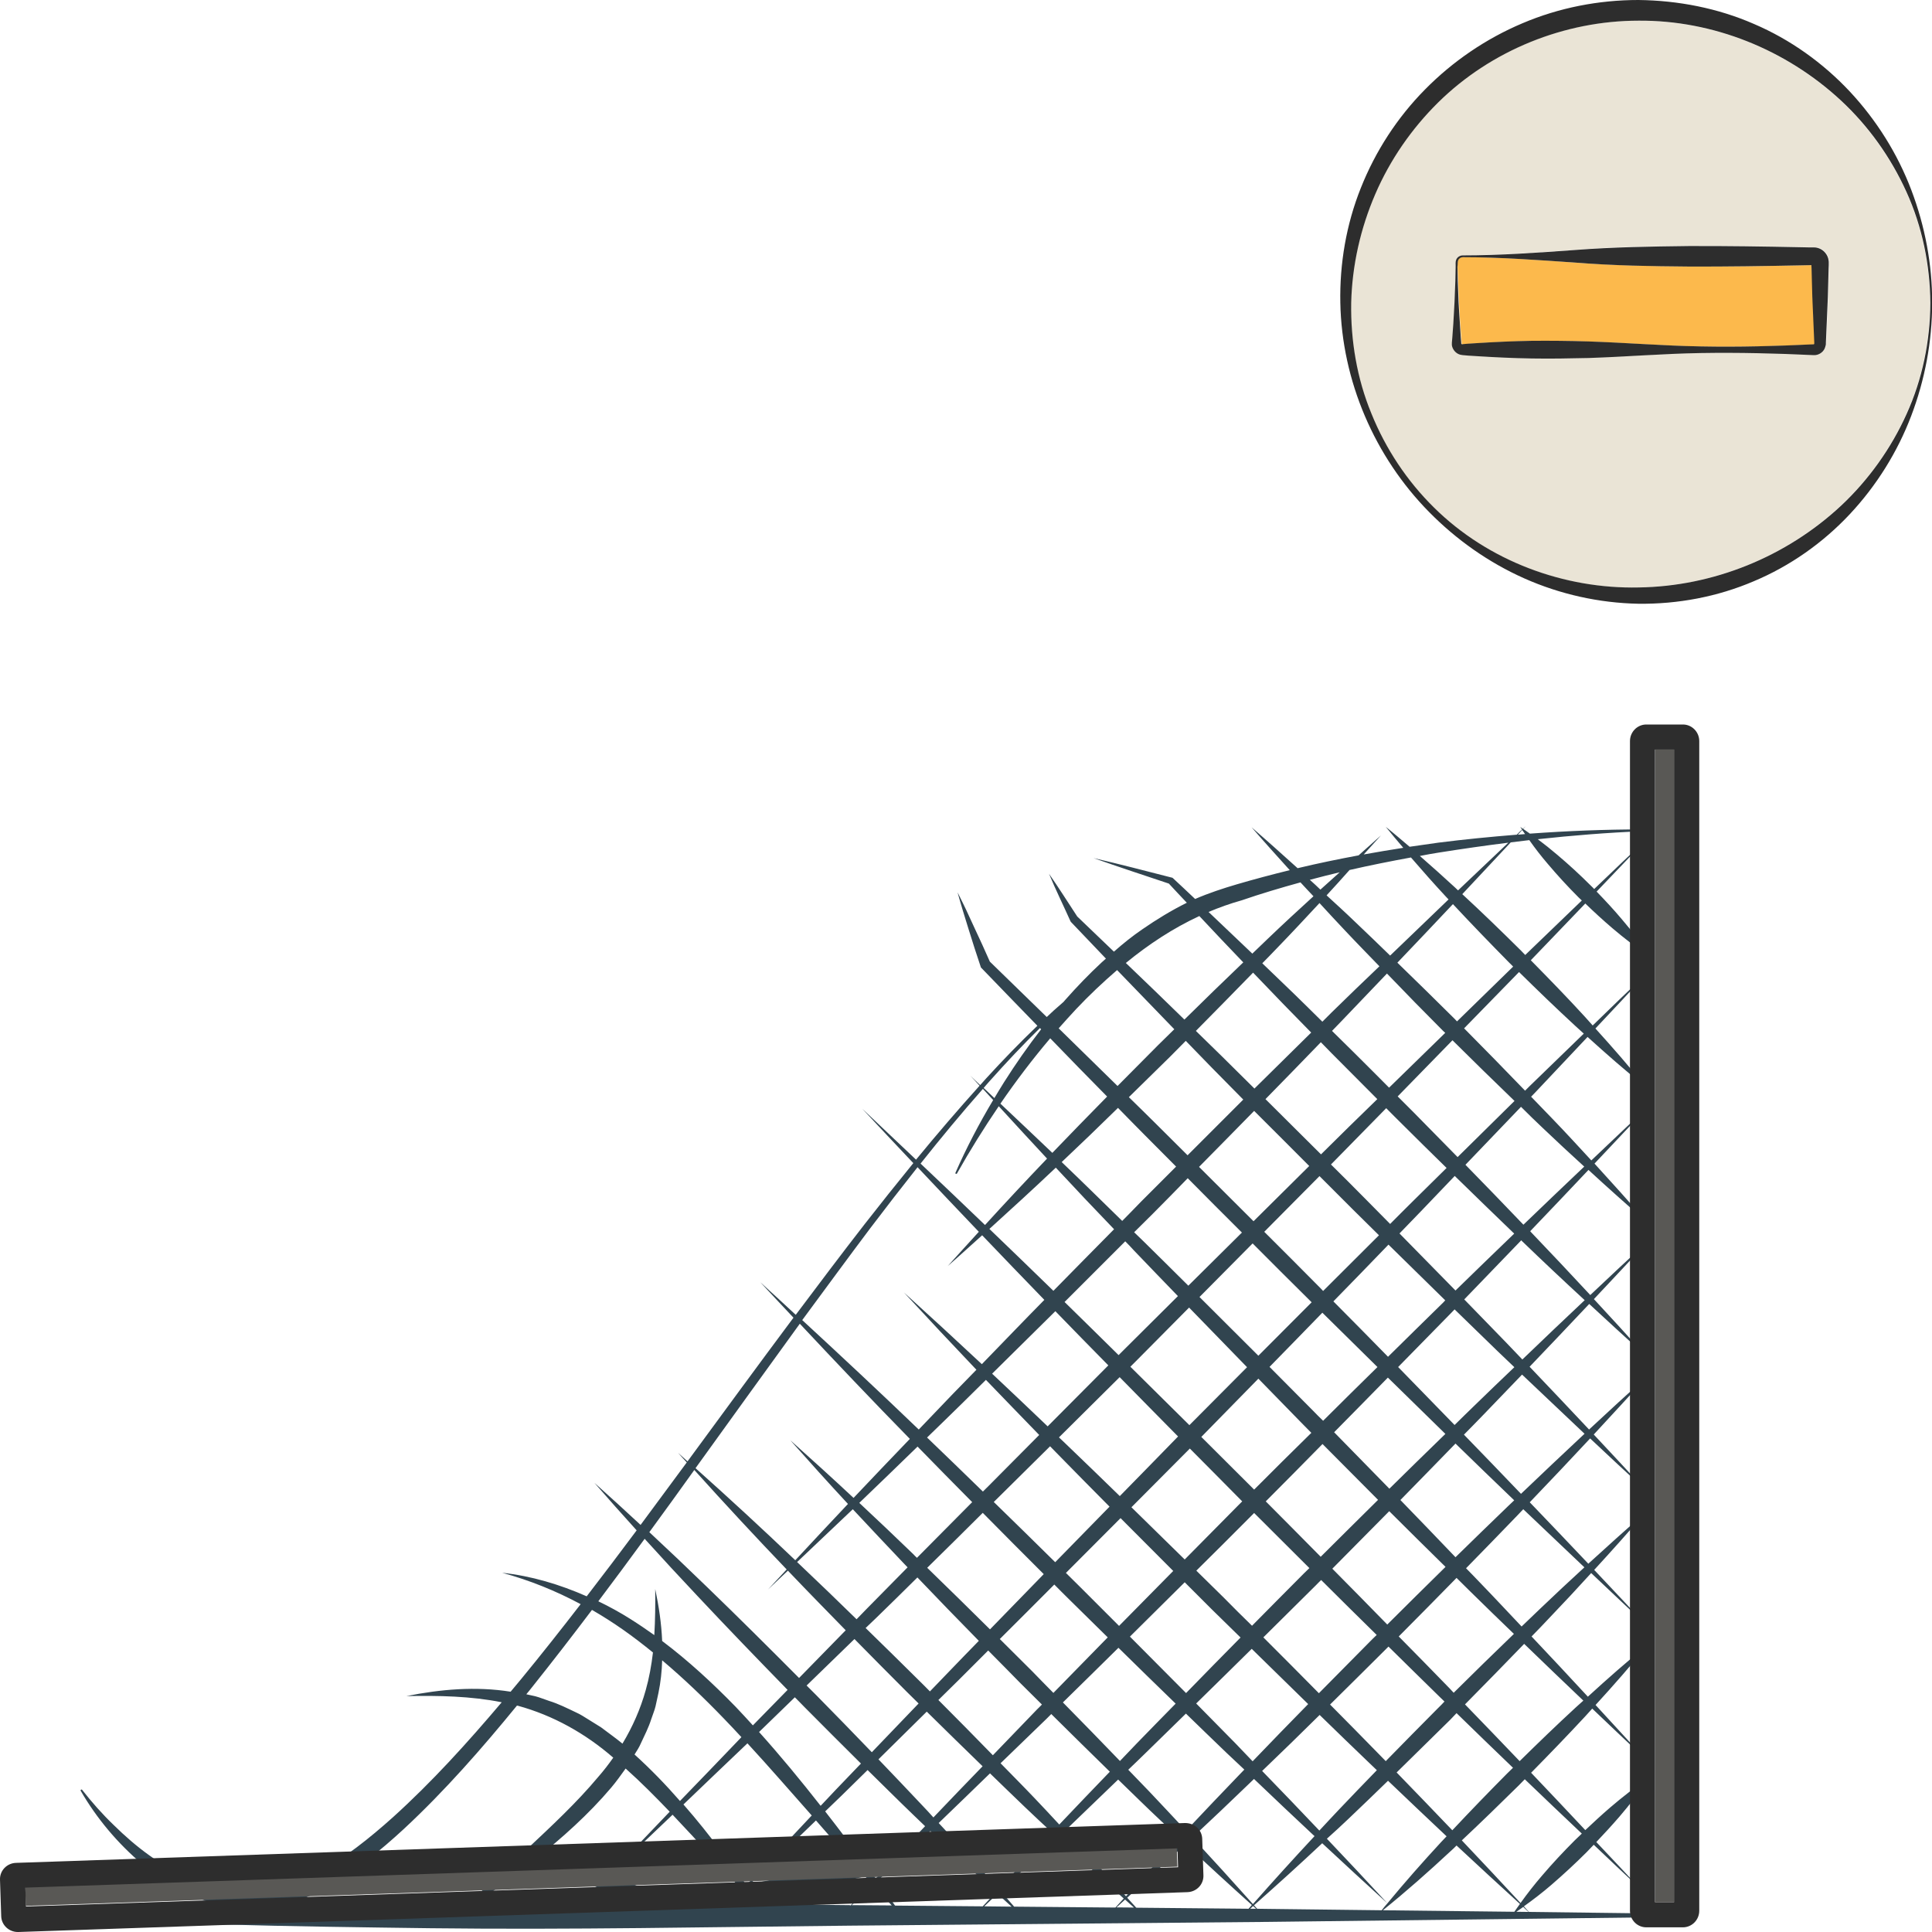 <?xml version="1.0" encoding="utf-8"?>
<!-- Generator: Adobe Illustrator 24.1.2, SVG Export Plug-In . SVG Version: 6.00 Build 0)  -->
<svg version="1.1" id="Layer_1" xmlns="http://www.w3.org/2000/svg" xmlns:xlink="http://www.w3.org/1999/xlink" x="0px" y="0px"
	 viewBox="0 0 128 128" style="enable-background:new 0 0 128 128;" xml:space="preserve">
<style type="text/css">
	.st0{fill:#EAE4D6;}
	.st1{fill:#FCB94C;}
	.st2{fill:#2D2D2D;}
	.st3{fill:#31444F;}
	.st4{fill:#595855;}
</style>
<g>
	<g>
		<path class="st0" d="M108.55,38.92c4.94-0.07,9.78-2.03,13.42-5.43c1.81-1.7,3.3-3.77,4.33-6.07c1.04-2.29,1.56-4.82,1.57-7.35
			c-0.02-2.53-0.54-5.06-1.58-7.35c-1.03-2.29-2.52-4.36-4.34-6.06c-3.64-3.38-8.5-5.33-13.41-5.29c-4.9,0-9.77,1.95-13.28,5.42
			c-1.75,1.73-3.18,3.79-4.16,6.06c-0.97,2.27-1.54,4.73-1.6,7.22c-0.04,2.49,0.38,5.01,1.33,7.33c0.93,2.33,2.36,4.46,4.15,6.23
			C98.58,37.18,103.62,39.04,108.55,38.92z M96.21,22.7l0.01-0.12l0.02-0.23c0.04-0.62,0.08-1.25,0.12-1.87
			c0.04-0.62,0.05-1.25,0.08-1.87l0.02-0.93c0.01-0.15-0.03-0.31,0.04-0.49c0.07-0.17,0.25-0.28,0.43-0.28
			c2.49,0,4.99-0.19,7.48-0.36c2.49-0.2,4.99-0.24,7.48-0.26c2.49-0.01,4.99,0.03,7.48,0.08l0.47,0.01l0.23,0l0.12,0
			c0.09,0,0.19,0.01,0.28,0.04c0.37,0.11,0.66,0.45,0.7,0.83c0.01,0.04,0.01,0.1,0.01,0.13l0,0.06l0,0.12l-0.01,0.23l-0.05,1.87
			l-0.08,1.87l-0.04,0.93l-0.01,0.23l0,0.06c0,0.02,0,0.07-0.01,0.11c-0.01,0.08-0.03,0.15-0.07,0.22
			c-0.13,0.28-0.42,0.45-0.71,0.44c-2.49-0.12-4.99-0.19-7.48-0.14c-2.49,0.04-4.99,0.25-7.48,0.33c-1.25,0.04-2.49,0.05-3.74,0.03
			c-1.25-0.02-2.49-0.08-3.74-0.16l-0.47-0.03l-0.23-0.02l-0.12-0.01c-0.07,0-0.14-0.01-0.21-0.04c-0.28-0.09-0.48-0.35-0.5-0.63
			c0-0.03,0-0.07,0-0.1L96.21,22.7z"/>
		<path class="st1" d="M96.61,18.61c0.03,0.62,0.04,1.25,0.08,1.87c0.03,0.62,0.07,1.25,0.12,1.87l0.02,0.23l0.01,0.12l0,0.06
			c0,0.01,0,0.01,0.01,0.02c0.01,0.03,0.05,0.05,0.07,0.04l0.02-0.01l0.12-0.01l0.23-0.02l0.47-0.03c1.25-0.08,2.49-0.14,3.74-0.16
			c1.25-0.02,2.49,0,3.74,0.04c2.49,0.08,4.99,0.29,7.48,0.33c2.49,0.04,4.99-0.02,7.48-0.14c0.02-0.01,0.03-0.03,0.03-0.04
			c0,0,0-0.01,0-0.01c0,0,0,0,0-0.01l0-0.06l-0.01-0.23l-0.04-0.93l-0.08-1.87l-0.05-1.87L120,17.57l-0.18,0l-0.47,0.01
			c-2.49,0.05-4.99,0.09-7.48,0.08c-2.49-0.03-4.99-0.07-7.48-0.26c-2.49-0.18-4.99-0.36-7.48-0.36c-0.13,0-0.26,0.08-0.31,0.2
			c-0.05,0.11-0.02,0.28-0.03,0.44L96.61,18.61z"/>
		<path class="st2" d="M96.71,23.49c0.07,0.02,0.14,0.03,0.21,0.04l0.12,0.01l0.23,0.02l0.47,0.03c1.25,0.08,2.49,0.14,3.74,0.16
			c1.25,0.02,2.49,0,3.74-0.03c2.49-0.08,4.99-0.29,7.48-0.33c2.49-0.04,4.99,0.02,7.48,0.14c0.29,0.01,0.59-0.17,0.71-0.44
			c0.03-0.07,0.05-0.14,0.07-0.22c0.01-0.03,0.01-0.08,0.01-0.11l0-0.06l0.01-0.23l0.04-0.93l0.08-1.87l0.05-1.87l0.01-0.23l0-0.12
			l0-0.06c0-0.03,0-0.09-0.01-0.13c-0.04-0.38-0.33-0.72-0.7-0.83c-0.09-0.03-0.19-0.04-0.28-0.04l-0.12,0l-0.23,0l-0.47-0.01
			c-2.49-0.05-4.99-0.09-7.48-0.08c-2.49,0.03-4.99,0.07-7.48,0.26c-2.49,0.18-4.99,0.36-7.48,0.36c-0.18,0-0.36,0.11-0.43,0.28
			c-0.07,0.18-0.03,0.33-0.04,0.49l-0.02,0.93c-0.03,0.62-0.04,1.25-0.08,1.87c-0.03,0.62-0.07,1.25-0.12,1.87l-0.02,0.23
			l-0.01,0.12l0,0.06c0,0.03,0,0.07,0,0.1C96.23,23.14,96.43,23.4,96.71,23.49z M96.61,17.24c0.05-0.12,0.18-0.2,0.31-0.2
			c2.49,0,4.99,0.19,7.48,0.36c2.49,0.2,4.99,0.24,7.48,0.26c2.49,0.01,4.99-0.03,7.48-0.08l0.47-0.01l0.18,0l0.01,0.22l0.05,1.87
			l0.08,1.87l0.04,0.93l0.01,0.23l0,0.06c0,0.02,0,0.01,0,0.01c0,0,0,0,0,0.01c0,0.01-0.01,0.03-0.03,0.04
			c-2.49,0.12-4.99,0.19-7.48,0.14c-2.49-0.04-4.99-0.25-7.48-0.33c-1.25-0.04-2.49-0.05-3.74-0.04c-1.25,0.02-2.49,0.08-3.74,0.16
			l-0.47,0.03l-0.23,0.02l-0.12,0.01l-0.02,0.01c-0.02,0.01-0.06-0.01-0.07-0.04c0-0.01,0,0-0.01-0.02l0-0.06l-0.01-0.12l-0.02-0.23
			c-0.04-0.62-0.08-1.25-0.12-1.87c-0.04-0.62-0.05-1.25-0.08-1.87l-0.02-0.93C96.59,17.53,96.56,17.36,96.61,17.24z"/>
		<path class="st2" d="M100.99,38.32c2.36,1.05,4.95,1.63,7.56,1.68c2.61,0.03,5.23-0.46,7.64-1.49c2.41-1.01,4.59-2.55,6.36-4.44
			c1.77-1.89,3.16-4.12,4.07-6.51c0.91-2.39,1.39-4.94,1.39-7.48c0.01-2.55-0.47-5.09-1.38-7.49c-0.91-2.4-2.3-4.62-4.07-6.52
			c-1.77-1.89-3.94-3.45-6.35-4.48c-2.4-1.05-5.03-1.56-7.66-1.59c-2.63,0-5.26,0.51-7.68,1.54c-2.42,1.02-4.63,2.53-6.46,4.39
			c-1.84,1.86-3.29,4.1-4.25,6.52c-0.97,2.42-1.41,5.03-1.36,7.61c0.1,5.18,2.28,10.21,5.88,13.86
			C96.49,35.76,98.63,37.27,100.99,38.32z M89.52,20.07c0.06-2.5,0.62-4.95,1.6-7.22c0.98-2.27,2.41-4.33,4.16-6.06
			c3.51-3.46,8.38-5.42,13.28-5.42c4.91-0.04,9.77,1.91,13.41,5.29c1.82,1.69,3.3,3.76,4.34,6.06c1.04,2.29,1.56,4.82,1.58,7.35
			c-0.01,2.53-0.53,5.06-1.57,7.35c-1.03,2.29-2.52,4.37-4.33,6.07c-3.64,3.4-8.48,5.36-13.42,5.43c-4.93,0.11-9.97-1.74-13.56-5.29
			c-1.79-1.76-3.21-3.9-4.15-6.23C89.9,25.08,89.48,22.56,89.52,20.07z"/>
	</g>
	<g>
		<path class="st3" d="M111.74,126.8l-10.44-0.13c-0.11-0.12-0.23-0.24-0.34-0.37c0.63-0.45,1.24-0.92,1.82-1.42
			c0.81-0.7,1.59-1.42,2.34-2.17c0.16-0.16,0.31-0.33,0.47-0.49c1,0.95,2,1.9,3.01,2.84c-0.94-1.01-1.89-2.01-2.84-3.02
			c0.52-0.55,1.03-1.1,1.53-1.68c0.69-0.81,1.36-1.65,1.95-2.56c-0.91,0.59-1.75,1.26-2.56,1.95c-0.57,0.49-1.11,0.99-1.65,1.5
			c-1.19-1.27-2.39-2.54-3.59-3.8c1.2-1.22,2.4-2.46,3.57-3.72c0.16-0.17,0.32-0.35,0.48-0.53c1.13,1.08,2.27,2.16,3.41,3.23
			c-1.06-1.16-2.13-2.31-3.19-3.47c1.19-1.3,2.35-2.62,3.46-3.99c-1.37,1.1-2.68,2.26-3.97,3.44c-1.24-1.34-2.48-2.67-3.73-3.99
			c0.4-0.41,0.8-0.82,1.19-1.24c0.93-0.97,1.85-1.96,2.76-2.96c1.18,1.11,2.35,2.23,3.53,3.33c-1.11-1.19-2.22-2.36-3.33-3.54
			c1.15-1.25,2.28-2.52,3.4-3.8c-1.28,1.11-2.54,2.25-3.79,3.39c-1.29-1.36-2.58-2.72-3.88-4.07c1.34-1.4,2.68-2.81,4-4.23
			c1.19,1.12,2.38,2.23,3.59,3.34c-1.11-1.21-2.23-2.4-3.35-3.6c1.19-1.29,2.39-2.58,3.56-3.88c-1.3,1.17-2.59,2.36-3.87,3.55
			c-1.31-1.39-2.62-2.78-3.94-4.16c1.32-1.38,2.64-2.77,3.95-4.16c1.23,1.14,2.46,2.27,3.71,3.4c-1.12-1.25-2.26-2.49-3.4-3.72
			c1.21-1.29,2.43-2.58,3.63-3.89c-1.3,1.2-2.59,2.41-3.87,3.62c-1.3-1.4-2.6-2.78-3.92-4.16c-0.02-0.02-0.04-0.04-0.06-0.07
			c1.29-1.35,2.58-2.7,3.86-4.06c1.27,1.17,2.56,2.32,3.86,3.45c-1.14-1.31-2.3-2.6-3.46-3.87c1.21-1.28,2.42-2.56,3.62-3.84
			c-1.28,1.2-2.55,2.42-3.83,3.63c-0.85-0.92-1.7-1.85-2.57-2.75c-0.47-0.49-0.94-0.98-1.42-1.47l0.29-0.3
			c1.15-1.22,2.3-2.44,3.45-3.66c1.24,1.12,2.49,2.23,3.81,3.27c-1.05-1.32-2.16-2.58-3.29-3.83c1.17-1.24,2.34-2.49,3.5-3.74
			c-1.24,1.17-2.46,2.35-3.68,3.54c-0.17-0.19-0.34-0.38-0.51-0.57c-1.17-1.28-2.38-2.52-3.59-3.75c1.2-1.25,2.41-2.51,3.61-3.76
			c0.58,0.56,1.18,1.11,1.8,1.64c0.77,0.65,1.56,1.28,2.44,1.83c-0.55-0.87-1.17-1.67-1.83-2.44c-0.53-0.63-1.09-1.23-1.66-1.82
			c1.13-1.18,2.26-2.36,3.39-3.55c-1.19,1.12-2.37,2.25-3.55,3.38c-0.08-0.08-0.15-0.16-0.23-0.23c-0.71-0.71-1.45-1.39-2.22-2.04
			c-0.42-0.36-0.85-0.7-1.29-1.03c2.31-0.25,4.64-0.44,6.96-0.53c0.03,0,0.06-0.03,0.06-0.06c0-0.03-0.02-0.06-0.06-0.06
			c-2.5,0-4.99,0.1-7.48,0.28c-0.15-0.1-0.29-0.21-0.44-0.31c0.05-0.06,0.11-0.12,0.16-0.18c-0.06,0.06-0.12,0.11-0.18,0.17
			c-0.06-0.04-0.11-0.08-0.18-0.12c0.04,0.06,0.08,0.11,0.12,0.17c-0.12,0.11-0.24,0.22-0.35,0.34c-1.74,0.14-3.48,0.31-5.21,0.53
			c-0.63,0.09-1.26,0.18-1.89,0.27c-0.52-0.44-1.04-0.89-1.58-1.32c0.38,0.47,0.77,0.93,1.16,1.39c-0.87,0.14-1.75,0.28-2.62,0.44
			c0.38-0.42,0.76-0.84,1.14-1.26c-0.5,0.44-0.99,0.88-1.48,1.32c-1.35,0.25-2.7,0.53-4.04,0.85c-1.01-0.91-2.02-1.82-3.05-2.71
			c0.83,0.96,1.68,1.9,2.53,2.84c-1.18,0.29-2.35,0.6-3.51,0.94c-0.92,0.27-1.86,0.58-2.76,0.97c-0.49-0.46-0.97-0.92-1.46-1.37
			l-0.05-0.04l-0.05-0.01c-1.72-0.44-3.44-0.89-5.17-1.29c1.66,0.59,3.32,1.13,4.99,1.69c0.39,0.43,0.8,0.85,1.19,1.27
			c-1.03,0.51-2.01,1.11-2.95,1.76c-0.66,0.45-1.28,0.95-1.88,1.48c-0.81-0.78-1.62-1.55-2.43-2.33c-0.62-0.94-1.22-1.9-1.87-2.83
			c0.44,1.06,0.95,2.09,1.42,3.14l0.01,0.02l0.03,0.04c0.77,0.81,1.54,1.61,2.31,2.42c-0.09,0.08-0.19,0.17-0.28,0.25
			c-0.84,0.78-1.64,1.61-2.4,2.47c-0.04,0.05-0.09,0.1-0.13,0.15c-0.22,0.19-0.44,0.38-0.66,0.58c-0.15,0.14-0.3,0.28-0.45,0.42
			c-1.26-1.22-2.51-2.45-3.77-3.67c-0.33-0.76-0.68-1.51-1.03-2.26l-0.54-1.17c-0.18-0.39-0.38-0.77-0.57-1.16
			c0.12,0.41,0.23,0.83,0.36,1.24l0.38,1.23c0.25,0.82,0.52,1.64,0.79,2.45l0.02,0.06l0.06,0.06c1.22,1.27,2.45,2.53,3.68,3.8
			c-1.17,1.12-2.29,2.28-3.38,3.47c-0.14,0.15-0.27,0.31-0.41,0.46c-0.22-0.2-0.43-0.41-0.65-0.62c0.2,0.22,0.41,0.44,0.61,0.66
			c-1.44,1.6-2.84,3.23-4.21,4.9c-1.19-1.12-2.37-2.25-3.56-3.37c1.12,1.21,2.25,2.4,3.38,3.6c-1.09,1.34-2.17,2.69-3.23,4.05
			c-1.54,1.98-3.05,3.99-4.56,6c-0.78-0.72-1.56-1.45-2.35-2.16c0.73,0.79,1.47,1.57,2.2,2.35c-2.36,3.16-4.69,6.35-7.02,9.52
			c-0.21-0.19-0.42-0.38-0.63-0.57c0.19,0.22,0.39,0.43,0.58,0.64c-1.02,1.38-2.04,2.76-3.06,4.14c-1.01-0.94-2.03-1.87-3.06-2.79
			c0.92,1.06,1.86,2.11,2.8,3.15c-1.09,1.46-2.19,2.92-3.31,4.37c-1.79-0.79-3.67-1.35-5.6-1.56c1.83,0.5,3.56,1.2,5.2,2.08
			c-1.29,1.67-2.6,3.33-3.94,4.96c-0.23,0.28-0.47,0.56-0.7,0.84c-2.32-0.37-4.66-0.16-6.9,0.29c2.13-0.04,4.27,0,6.31,0.41
			c-2.27,2.68-4.62,5.28-7.21,7.62c-1.54,1.38-3.17,2.68-4.94,3.66c-0.89,0.48-1.8,0.86-2.77,1.07c-0.96,0.22-1.95,0.25-2.93,0.14
			c-1.98-0.22-3.84-1.16-5.5-2.35c-0.84-0.6-1.62-1.28-2.36-2.01c-0.75-0.72-1.44-1.5-2.09-2.33l0,0c-0.02-0.02-0.05-0.03-0.07-0.01
			c-0.03,0.02-0.04,0.05-0.02,0.08c1.06,1.83,2.44,3.47,4.08,4.86c1.61,1.38,3.58,2.44,5.75,2.81c-0.17,0-0.33,0.01-0.5,0.01
			l-6.93,0.2c-2.31,0.1-4.62,0.17-6.93,0.3c-0.04,0-0.08,0.04-0.08,0.08c0,0.05,0.03,0.09,0.08,0.09c2.31,0.13,4.62,0.2,6.93,0.3
			l6.93,0.2c4.62,0.13,9.24,0.19,13.86,0.25c9.24,0.11,18.49-0.08,27.73-0.17l27.73-0.25l27.73-0.33c0.04,0,0.08-0.04,0.08-0.08
			C111.83,126.84,111.79,126.8,111.74,126.8z M101.28,126.67l-0.82-0.01c0.16-0.1,0.31-0.22,0.46-0.32
			C101.03,126.45,101.15,126.56,101.28,126.67z M82.72,126.46l-7.44-0.07c-0.2-0.22-0.4-0.44-0.6-0.66c1.3-1.18,2.59-2.36,3.86-3.56
			c1.45,1.36,2.92,2.71,4.4,4.04C82.87,126.29,82.8,126.37,82.72,126.46z M83.02,126.28c0.07,0.06,0.13,0.12,0.2,0.18l-0.39,0
			C82.89,126.4,82.95,126.34,83.02,126.28z M56.29,126.22c-1.99-0.02-3.97-0.04-5.96-0.07c-0.07-0.11-0.15-0.22-0.22-0.32
			c0.66-0.12,1.33-0.24,1.99-0.36c1.63-0.33,3.26-0.68,4.88-1.08c0.11-0.03,0.22-0.06,0.33-0.08c0.14,0.16,0.28,0.31,0.42,0.47
			c-0.46,0.49-0.92,0.97-1.37,1.46L56.29,126.22z M43.62,112.18c0.15-0.72,0.23-1.45,0.25-2.18c1.42,1.2,2.77,2.49,4.07,3.84
			c0.4,0.41,0.79,0.83,1.18,1.25l-0.18,0.19c-1.29,1.35-2.59,2.7-3.89,4.04c-0.94-1.08-1.94-2.11-3.01-3.08
			c0.14-0.23,0.3-0.46,0.41-0.72c0.25-0.54,0.52-1.06,0.7-1.63c0.09-0.28,0.21-0.55,0.28-0.84L43.62,112.18z M49.34,115.67
			l0.18-0.17c1.44,1.56,2.84,3.18,4.26,4.78c-1.44,1.53-2.88,3.07-4.32,4.6c0,0-0.01,0-0.01,0c-0.92-1.28-1.88-2.54-2.87-3.78
			c-0.42-0.52-0.85-1.04-1.3-1.55C46.63,118.26,47.98,116.96,49.34,115.67z M60.79,95.84c1.2,1.23,2.41,2.46,3.62,3.68
			c-1.22,1.23-2.44,2.46-3.66,3.69c-0.09-0.08-0.17-0.17-0.25-0.25c-1.18-1.14-2.37-2.27-3.57-3.39
			C58.22,98.34,59.5,97.09,60.79,95.84z M71.3,66.85c0.86-0.91,1.77-1.77,2.71-2.58c1.26,1.31,2.53,2.62,3.79,3.92
			c-0.35,0.35-0.71,0.69-1.06,1.04c-0.9,0.9-1.8,1.81-2.7,2.72c-1.3-1.28-2.6-2.55-3.9-3.82C70.52,67.7,70.91,67.27,71.3,66.85z
			 M96.38,67.51c-1.26-1.25-2.53-2.5-3.8-3.73c1.23-1.29,2.46-2.58,3.68-3.88c1.22,1.31,2.47,2.6,3.73,3.88
			c0.09,0.09,0.18,0.17,0.26,0.26l-3.72,3.63C96.48,67.61,96.43,67.56,96.38,67.51z M95.6,68.29c0.05,0.05,0.1,0.1,0.15,0.14
			l-3.72,3.63c-0.77-0.77-1.53-1.54-2.3-2.3c-0.49-0.49-0.99-0.97-1.48-1.46c0.2-0.2,0.39-0.4,0.59-0.61
			c1.02-1.06,2.03-2.13,3.05-3.19C93.11,65.77,94.35,67.04,95.6,68.29z M96.5,113.5c1.24,1.21,2.49,2.42,3.74,3.62
			c-0.13,0.13-0.26,0.25-0.39,0.38c-1.23,1.24-2.44,2.49-3.63,3.76c-1.22-1.28-2.46-2.56-3.69-3.83c1.18-1.16,2.36-2.32,3.54-3.48
			C96.21,113.8,96.35,113.65,96.5,113.5z M95.28,113.16c-1.16,1.17-2.32,2.34-3.47,3.52c-0.15-0.15-0.29-0.3-0.44-0.45
			c-1.08-1.11-2.16-2.2-3.25-3.3c1.2-1.19,2.41-2.38,3.6-3.57c0.09-0.09,0.18-0.18,0.27-0.27c1.14,1.12,2.28,2.25,3.43,3.37
			c0.09,0.09,0.19,0.18,0.28,0.27C95.57,112.88,95.42,113.02,95.28,113.16z M57.29,123.46c-0.86-1.16-1.73-2.31-2.62-3.45
			c0.36-0.35,0.72-0.7,1.09-1.05l1.72-1.69c1.01,0.99,2.01,1.99,3.03,2.97c0.26,0.25,0.52,0.5,0.78,0.75
			c-0.71,0.74-1.41,1.49-2.11,2.24C58.55,123.29,57.92,123.37,57.29,123.46z M58.45,124c-0.14,0.15-0.29,0.31-0.43,0.46
			c-0.07-0.1-0.14-0.2-0.21-0.29C58.02,124.11,58.23,124.05,58.45,124z M54.06,120.61c0.86,0.98,1.72,1.97,2.59,2.95
			c-1.6,0.23-3.18,0.52-4.76,0.82c-0.74,0.15-1.47,0.3-2.21,0.46C51.14,123.43,52.6,122.02,54.06,120.61z M61.12,119.63
			c-0.97-1.03-1.94-2.05-2.92-3.07l3.2-3.16c1.23,1.21,2.46,2.42,3.7,3.62c-1.09,1.13-2.18,2.25-3.26,3.39
			C61.6,120.14,61.36,119.88,61.12,119.63z M76.37,80.42c0.78-0.78,1.55-1.57,2.32-2.36c1.19,1.2,2.39,2.41,3.59,3.6l-3.55,3.52
			c-0.99-0.98-1.98-1.97-2.97-2.94c-0.2-0.2-0.41-0.4-0.62-0.6C75.55,81.24,75.96,80.83,76.37,80.42z M74.35,80.89
			c-1.33-1.3-2.66-2.61-4.01-3.9c1.25-1.18,2.5-2.38,3.73-3.59c0.59,0.6,1.17,1.2,1.76,1.79c0.69,0.7,1.39,1.4,2.09,2.1
			c-0.78,0.78-1.56,1.56-2.34,2.34C75.17,80.06,74.76,80.47,74.35,80.89z M86.74,77.25c-1.22,1.21-2.44,2.42-3.66,3.63l-0.03,0.03
			c-1.2-1.2-2.4-2.4-3.61-3.6c1.22-1.24,2.44-2.47,3.65-3.71C84.31,74.81,85.52,76.03,86.74,77.25z M83.84,72.82
			c1.23-1.25,2.45-2.51,3.67-3.77c0.48,0.49,0.96,0.99,1.45,1.47c0.76,0.77,1.53,1.53,2.29,2.3c-1.25,1.21-2.49,2.43-3.73,3.66
			C86.29,75.26,85.07,74.04,83.84,72.82z M74.86,108.43c1.21-1.2,2.42-2.4,3.63-3.6c0.6,0.6,1.2,1.2,1.8,1.8
			c0.63,0.62,1.27,1.24,1.9,1.86c-1.21,1.22-2.41,2.45-3.61,3.68C77.34,110.92,76.1,109.67,74.86,108.43z M77.89,112.87
			c-0.87,0.89-1.74,1.77-2.6,2.66c-0.37,0.38-0.73,0.76-1.09,1.14c-1.25-1.3-2.51-2.59-3.78-3.88c1.23-1.2,2.45-2.41,3.68-3.62
			C75.36,110.41,76.62,111.64,77.89,112.87z M82.3,99.47c-0.09,0.09-0.18,0.18-0.27,0.27c-1.18,1.19-2.36,2.38-3.54,3.58
			c-1.17-1.15-2.35-2.31-3.53-3.46c1.29-1.3,2.58-2.6,3.87-3.89C79.99,97.13,81.14,98.3,82.3,99.47z M77.73,104.08
			c-1.2,1.21-2.39,2.42-3.59,3.64c-0.86-0.86-1.72-1.72-2.58-2.58c-0.31-0.31-0.63-0.62-0.94-0.93c1.21-1.21,2.41-2.42,3.62-3.63
			C75.4,101.74,76.57,102.91,77.73,104.08z M81.07,105.84c-0.6-0.59-1.21-1.19-1.81-1.78c1.19-1.18,2.38-2.36,3.56-3.55
			c0.09-0.09,0.18-0.18,0.27-0.27c1.22,1.22,2.44,2.43,3.66,3.65c-0.11,0.11-0.22,0.22-0.34,0.33c-1.16,1.16-2.31,2.33-3.46,3.49
			C82.32,107.1,81.69,106.47,81.07,105.84z M83.86,99.47c1.26-1.26,2.51-2.53,3.76-3.8c1.23,1.24,2.45,2.47,3.68,3.7
			c-1.27,1.26-2.54,2.51-3.8,3.77C86.29,101.92,85.08,100.69,83.86,99.47z M83.09,98.69c-1.17-1.17-2.34-2.33-3.5-3.49
			c1.26-1.29,2.52-2.58,3.78-3.86c0.95,0.97,1.89,1.94,2.84,2.91c0.22,0.23,0.45,0.45,0.67,0.68
			C85.61,96.17,84.35,97.43,83.09,98.69z M86.99,93.46c-0.96-0.97-1.92-1.93-2.88-2.9c1.17-1.19,2.33-2.39,3.5-3.59
			c1.21,1.2,2.43,2.4,3.65,3.6c-1.2,1.18-2.41,2.37-3.6,3.56C87.43,93.91,87.21,93.69,86.99,93.46z M83.37,89.82
			c-1.3-1.3-2.6-2.6-3.9-3.89l3.52-3.55c1.25,1.25,2.49,2.5,3.75,3.74c0.05,0.05,0.11,0.11,0.16,0.16
			C85.73,87.46,84.55,88.64,83.37,89.82z M87.5,85.36c-1.24-1.26-2.49-2.5-3.74-3.75l0.03-0.03c1.21-1.22,2.42-2.44,3.63-3.66
			c0.75,0.75,1.49,1.49,2.24,2.24c0.56,0.56,1.13,1.12,1.7,1.68c-1.23,1.23-2.47,2.46-3.7,3.69C87.6,85.47,87.55,85.42,87.5,85.36z
			 M75.14,82.86c0.96,1.01,1.94,2.01,2.9,3.01l-3.56,3.54l-0.37,0.37c-1.19-1.17-2.38-2.35-3.58-3.52c1.34-1.34,2.68-2.68,4.02-4.02
			C74.75,82.44,74.95,82.65,75.14,82.86z M75.26,90.18l3.52-3.55c1.28,1.32,2.56,2.64,3.84,3.95c-1.27,1.28-2.54,2.56-3.82,3.84
			c-1.3-1.29-2.61-2.59-3.91-3.87L75.26,90.18z M78.05,95.17c-1.28,1.32-2.57,2.63-3.86,3.95c-1.2-1.17-2.4-2.33-3.61-3.49
			c-0.14-0.13-0.28-0.27-0.42-0.4l4.02-3.99C75.47,92.55,76.76,93.87,78.05,95.17z M69.98,96.24c1.17,1.2,2.35,2.39,3.53,3.58
			c-1.2,1.23-2.4,2.46-3.6,3.68c-1.35-1.33-2.71-2.67-4.07-3.99c0.27-0.27,0.54-0.54,0.81-0.8l2.92-2.89
			C69.71,95.96,69.84,96.1,69.98,96.24z M69.15,104.29c-1.19,1.22-2.37,2.44-3.56,3.66c-1.38-1.37-2.77-2.73-4.16-4.08
			c1.23-1.21,2.46-2.42,3.68-3.64C66.45,101.59,67.8,102.94,69.15,104.29z M69.85,104.98c0.31,0.31,0.62,0.63,0.94,0.94
			c0.87,0.86,1.74,1.71,2.6,2.56c-1.2,1.22-2.4,2.45-3.6,3.68c-0.47-0.47-0.93-0.95-1.39-1.42c-0.72-0.72-1.44-1.43-2.16-2.15
			C67.44,107.39,68.65,106.19,69.85,104.98z M67.61,111.52c0.47,0.47,0.95,0.94,1.42,1.41c-0.1,0.11-0.21,0.21-0.32,0.32
			c-0.98,1.01-1.95,2.03-2.93,3.04c-1.2-1.23-2.4-2.45-3.61-3.66l1.35-1.33c0.65-0.65,1.3-1.3,1.95-1.95
			C66.19,110.07,66.9,110.8,67.61,111.52z M65.59,117.49c0.78,0.75,1.55,1.51,2.33,2.25c0.58,0.56,1.17,1.1,1.76,1.65
			c-1.18,1.25-2.35,2.51-3.51,3.77c-1.31-1.48-2.63-2.94-3.98-4.38C63.33,119.69,64.46,118.58,65.59,117.49z M68.54,119.13
			c-0.74-0.78-1.5-1.54-2.25-2.31c1.01-0.98,2.03-1.96,3.04-2.94c0.11-0.11,0.21-0.21,0.32-0.32c1.29,1.28,2.58,2.55,3.88,3.82
			c-1.12,1.16-2.24,2.33-3.35,3.5C69.63,120.29,69.09,119.7,68.54,119.13z M74.08,117.9c0.48,0.46,0.95,0.93,1.44,1.4
			c0.86,0.84,1.74,1.66,2.62,2.48c-1.19,1.27-2.37,2.56-3.54,3.85c-1.33-1.47-2.67-2.92-4.03-4.35
			C71.74,120.15,72.91,119.03,74.08,117.9z M76.13,118.68c-0.46-0.48-0.92-0.95-1.38-1.43c0.38-0.37,0.77-0.73,1.15-1.11
			c0.89-0.87,1.78-1.74,2.67-2.61c0.9,0.87,1.79,1.74,2.69,2.6c0.39,0.37,0.79,0.74,1.18,1.11c-0.1,0.11-0.21,0.21-0.31,0.32
			c-1.19,1.23-2.37,2.48-3.55,3.73C77.77,120.43,76.96,119.55,76.13,118.68z M81.87,115.52c-0.87-0.89-1.74-1.77-2.62-2.66
			c1.23-1.21,2.46-2.41,3.68-3.62c1.24,1.22,2.49,2.44,3.74,3.66c-1.24,1.26-2.46,2.52-3.68,3.79
			C82.62,116.3,82.25,115.91,81.87,115.52z M83.7,108.48c1.16-1.15,2.33-2.31,3.49-3.46c0.11-0.11,0.22-0.23,0.34-0.34
			c1.22,1.22,2.45,2.43,3.68,3.64c-0.09,0.09-0.18,0.18-0.27,0.26c-1.19,1.2-2.38,2.4-3.56,3.6
			C86.16,110.94,84.93,109.71,83.7,108.48z M96.04,111.86c-1.12-1.15-2.24-2.3-3.37-3.44c1.28-1.29,2.56-2.58,3.83-3.88
			c0.31,0.31,0.62,0.61,0.93,0.92c0.95,0.94,1.91,1.86,2.87,2.79c-1.34,1.29-2.67,2.59-3.99,3.9
			C96.22,112.05,96.13,111.95,96.04,111.86z M91.91,107.63c-1.21-1.24-2.42-2.47-3.64-3.7c1.26-1.27,2.52-2.54,3.77-3.81
			c1.24,1.24,2.48,2.46,3.73,3.69C94.48,105.08,93.19,106.35,91.91,107.63z M92.78,99.38c1.22-1.24,2.43-2.49,3.65-3.74
			c1.29,1.26,2.59,2.51,3.89,3.76c-0.13,0.12-0.26,0.24-0.39,0.37c-1.17,1.13-2.34,2.26-3.5,3.4C95.22,101.9,94,100.64,92.78,99.38z
			 M92.05,98.63c-1.22-1.25-2.44-2.49-3.66-3.74c1.19-1.2,2.37-2.41,3.56-3.62c1.27,1.25,2.54,2.49,3.81,3.73
			C94.52,96.21,93.28,97.41,92.05,98.63z M92.63,90.57c1.17-1.19,2.34-2.38,3.5-3.57c0.08-0.08,0.16-0.16,0.24-0.25
			c0.94,0.92,1.88,1.83,2.83,2.75c0.38,0.36,0.76,0.72,1.13,1.08c-0.88,0.84-1.76,1.68-2.63,2.53c-0.45,0.43-0.89,0.87-1.33,1.3
			C95.13,93.13,93.88,91.85,92.63,90.57z M95.52,86.39c-1.19,1.16-2.37,2.33-3.56,3.5c-1.2-1.23-2.41-2.45-3.62-3.67
			c1.22-1.25,2.44-2.5,3.65-3.76c1.25,1.23,2.51,2.47,3.76,3.69C95.68,86.24,95.6,86.31,95.52,86.39z M92.72,81.72
			c0.48-0.5,0.96-0.99,1.44-1.49l2.22-2.32c1.31,1.28,2.62,2.55,3.94,3.82c-1.3,1.25-2.6,2.51-3.89,3.77
			C95.2,84.24,93.96,82.98,92.72,81.72z M93.56,79.63c-0.49,0.48-0.97,0.97-1.46,1.46c-0.56-0.57-1.11-1.13-1.68-1.7
			c-0.74-0.75-1.49-1.5-2.24-2.24c1.22-1.24,2.44-2.48,3.66-3.73c0.35,0.35,0.69,0.7,1.04,1.04c0.98,0.98,1.97,1.95,2.96,2.92
			L93.56,79.63z M93.65,73.69c-0.35-0.35-0.7-0.7-1.05-1.05l3.63-3.72c1.36,1.35,2.73,2.69,4.11,4.02l-3.77,3.72
			C95.6,75.67,94.63,74.68,93.65,73.69z M88.21,67.09c-0.2,0.2-0.4,0.4-0.6,0.6c-0.62-0.61-1.23-1.22-1.85-1.82
			c-0.71-0.69-1.42-1.37-2.13-2.05c0.33-0.34,0.66-0.67,0.98-1.01c0.95-0.98,1.88-1.98,2.81-2.98c0.57,0.62,1.14,1.24,1.72,1.85
			c0.74,0.79,1.5,1.56,2.25,2.34C90.33,65.03,89.27,66.05,88.21,67.09z M85.06,66.56c0.6,0.62,1.21,1.23,1.81,1.85
			c-1.25,1.23-2.51,2.47-3.76,3.71c-0.72-0.71-1.44-1.43-2.16-2.14c-0.57-0.56-1.15-1.12-1.72-1.68c1.27-1.28,2.53-2.57,3.79-3.86
			C83.7,65.15,84.38,65.86,85.06,66.56z M80.24,70.69c0.71,0.72,1.42,1.44,2.13,2.16c-1.23,1.23-2.46,2.46-3.69,3.69
			c-0.7-0.7-1.4-1.39-2.1-2.09c-0.59-0.59-1.19-1.17-1.79-1.76c0.91-0.89,1.82-1.78,2.73-2.68c0.35-0.35,0.69-0.7,1.04-1.05
			C79.13,69.54,79.68,70.12,80.24,70.69z M73.35,72.65c-1.22,1.24-2.43,2.48-3.63,3.73c-1.14-1.09-2.29-2.17-3.44-3.26
			c1.03-1.5,2.13-2.95,3.3-4.33C70.83,70.09,72.09,71.37,73.35,72.65z M73.81,81.44c-1.34,1.36-2.69,2.72-4.02,4.08
			c-1.41-1.37-2.82-2.74-4.24-4.1c1.48-1.34,2.95-2.69,4.4-4.06C71.22,78.73,72.51,80.09,73.81,81.44z M69.92,86.87
			c1.16,1.2,2.34,2.4,3.51,3.59l-4.02,4.04c-1.22-1.17-2.45-2.33-3.68-3.49C67.12,89.64,68.52,88.26,69.92,86.87z M68.85,95.07
			l-2.91,2.93c-0.27,0.28-0.55,0.55-0.82,0.82c-1.23-1.2-2.46-2.39-3.7-3.58c0.77-0.75,1.55-1.5,2.32-2.26
			c0.53-0.52,1.05-1.04,1.58-1.56C66.49,92.64,67.67,93.85,68.85,95.07z M59.88,103.58c0.08,0.09,0.17,0.17,0.25,0.26
			c-0.91,0.92-1.82,1.84-2.73,2.77l-0.65,0.67c-1.24-1.21-2.49-2.42-3.75-3.61c-0.06-0.06-0.13-0.12-0.19-0.18
			c1.23-1.16,2.46-2.33,3.69-3.5C57.62,101.19,58.75,102.39,59.88,103.58z M58.02,107.22c0.93-0.9,1.84-1.8,2.76-2.71
			c1.35,1.41,2.7,2.81,4.07,4.2c-0.64,0.66-1.29,1.32-1.93,1.99l-1.31,1.36c-0.25-0.25-0.5-0.51-0.76-0.76
			c-1.16-1.15-2.33-2.3-3.5-3.44L58.02,107.22z M60.08,112.09c0.26,0.26,0.52,0.51,0.78,0.77l-3.1,3.23
			c-1.22-1.27-2.45-2.53-3.69-3.79c-0.21-0.21-0.42-0.42-0.63-0.63l3.17-3.08C57.76,109.76,58.92,110.93,60.08,112.09z
			 M53.28,113.08c1.25,1.26,2.5,2.51,3.76,3.76l-1.67,1.74c-0.33,0.35-0.66,0.7-1,1.06c-1.31-1.67-2.66-3.31-4.08-4.89l2.37-2.3
			C52.87,112.65,53.07,112.87,53.28,113.08z M48.34,126.12c0.48-0.08,0.97-0.15,1.45-0.23c0.08,0.09,0.17,0.18,0.25,0.26
			C49.47,126.14,48.9,126.13,48.34,126.12C48.33,126.12,48.34,126.12,48.34,126.12z M48.29,126.13
			C48.29,126.13,48.29,126.13,48.29,126.13C48.29,126.13,48.29,126.13,48.29,126.13C48.29,126.13,48.29,126.13,48.29,126.13z
			 M57.84,124.89c0.41,0.45,0.83,0.9,1.24,1.35l-2.65-0.02C56.91,125.78,57.38,125.33,57.84,124.89z M58.13,124.62
			c0.27-0.25,0.53-0.5,0.8-0.75c0.96-0.26,1.92-0.55,2.87-0.88c-0.71,0.04-1.42,0.1-2.13,0.18c0.65-0.62,1.31-1.24,1.97-1.86
			c1.43,1.37,2.88,2.72,4.34,4.06c-0.29,0.31-0.58,0.62-0.87,0.93l-5.81-0.05C58.91,125.7,58.52,125.16,58.13,124.62z M66.09,125.47
			c0.31,0.28,0.62,0.56,0.93,0.85l-1.81-0.02C65.5,126.02,65.79,125.74,66.09,125.47z M66.28,125.29c1.26-1.18,2.53-2.35,3.78-3.54
			c1.45,1.36,2.91,2.7,4.39,4.03c-0.18,0.2-0.37,0.4-0.55,0.6l-6.71-0.06C66.89,125.97,66.59,125.63,66.28,125.29z M74.54,125.85
			c0.2,0.18,0.39,0.36,0.59,0.53l-1.16-0.01C74.16,126.2,74.35,126.03,74.54,125.85z M79,121.74c1.26-1.18,2.51-2.36,3.75-3.56
			c0.11-0.11,0.22-0.22,0.33-0.32c1.33,1.27,2.66,2.53,4.01,3.79c-1.38,1.48-2.74,2.98-4.08,4.5
			C81.68,124.66,80.34,123.19,79,121.74z M83.62,117.33c1.28-1.23,2.55-2.46,3.81-3.71c1.11,1.08,2.22,2.16,3.33,3.22
			c0.15,0.15,0.31,0.29,0.46,0.44c-0.84,0.87-1.69,1.74-2.52,2.62c-0.43,0.45-0.86,0.92-1.29,1.38
			C86.16,119.96,84.89,118.64,83.62,117.33z M89.32,120.52c0.89-0.84,1.76-1.69,2.64-2.54c1.29,1.23,2.58,2.46,3.88,3.68
			c-0.12,0.13-0.24,0.25-0.36,0.38c-1.22,1.32-2.41,2.67-3.56,4.06c-1.33-1.44-2.66-2.86-4.01-4.28
			C88.39,121.39,88.86,120.96,89.32,120.52z M96.1,122.65c0.14-0.12,0.27-0.25,0.4-0.38c1.39,1.3,2.8,2.59,4.2,3.87
			c-0.12,0.17-0.25,0.34-0.37,0.52l-8.71-0.1C93.17,125.31,94.65,124,96.1,122.65z M104.8,121.48c-0.16,0.15-0.32,0.3-0.47,0.45
			c-0.75,0.75-1.48,1.53-2.17,2.34c-0.5,0.58-0.97,1.18-1.42,1.81c-1.29-1.39-2.58-2.77-3.89-4.15c1.28-1.2,2.53-2.42,3.78-3.65
			c0.13-0.13,0.26-0.27,0.39-0.4C102.28,119.09,103.54,120.29,104.8,121.48z M104.9,112.67c-0.17,0.15-0.34,0.31-0.51,0.46
			c-1.26,1.16-2.49,2.35-3.71,3.55c-1.2-1.26-2.41-2.51-3.62-3.76c1.32-1.33,2.62-2.67,3.92-4.01
			C102.29,110.17,103.59,111.43,104.9,112.67z M104.97,103.84c-0.99,0.91-1.97,1.82-2.94,2.75c-0.41,0.39-0.81,0.78-1.22,1.17
			c-0.92-0.97-1.83-1.95-2.76-2.91c-0.3-0.32-0.61-0.63-0.92-0.95c1.14-1.17,2.28-2.33,3.41-3.51c0.13-0.13,0.25-0.27,0.38-0.4
			C102.27,101.27,103.62,102.56,104.97,103.84z M104.98,94.99c-1.41,1.32-2.81,2.64-4.21,3.98c-1.26-1.31-2.51-2.62-3.78-3.92
			c0.44-0.45,0.88-0.89,1.31-1.34c0.85-0.88,1.69-1.76,2.54-2.64C102.22,92.38,103.6,93.69,104.98,94.99z M100.84,82.23
			c1.37,1.32,2.75,2.62,4.15,3.91c-1.38,1.3-2.76,2.61-4.13,3.93c-0.36-0.38-0.72-0.76-1.09-1.14c-0.92-0.95-1.84-1.89-2.76-2.84
			c1.26-1.3,2.52-2.61,3.78-3.92C100.8,82.19,100.82,82.21,100.84,82.23z M102.22,74.74c0.9,0.86,1.82,1.71,2.74,2.55
			c-1.35,1.28-2.69,2.56-4.03,3.85c-1.27-1.33-2.55-2.65-3.84-3.97l3.68-3.84C101.25,73.81,101.73,74.28,102.22,74.74z
			 M104.93,68.48c-1.2,1.17-2.4,2.33-3.6,3.49l-0.29,0.29c-1.34-1.39-2.68-2.76-4.04-4.13l3.64-3.73c1.23,1.21,2.47,2.41,3.74,3.58
			C104.56,68.15,104.74,68.31,104.93,68.48z M102.54,57.23c0.65,0.77,1.33,1.51,2.04,2.22c0.07,0.07,0.15,0.14,0.22,0.21
			c-1.25,1.2-2.5,2.41-3.75,3.61c-0.09-0.09-0.18-0.19-0.27-0.28c-1.28-1.27-2.58-2.53-3.9-3.75c1.07-1.14,2.14-2.28,3.21-3.43
			c0.41-0.05,0.82-0.1,1.23-0.15C101.7,56.2,102.11,56.73,102.54,57.23z M100.85,54.99c0.06,0.09,0.13,0.18,0.19,0.27
			c-0.16,0.01-0.32,0.03-0.48,0.04C100.65,55.2,100.75,55.09,100.85,54.99z M95.36,56.48c1.52-0.24,3.04-0.46,4.57-0.65
			c-1.11,1.05-2.22,2.1-3.33,3.16c-0.07-0.07-0.14-0.13-0.21-0.2c-0.76-0.7-1.54-1.4-2.32-2.08C94.5,56.62,94.93,56.55,95.36,56.48z
			 M93.48,56.81c0.76,0.88,1.52,1.74,2.31,2.59c0.06,0.07,0.12,0.13,0.18,0.19c-1.29,1.24-2.58,2.48-3.87,3.72
			c-0.78-0.76-1.56-1.51-2.35-2.26c-0.61-0.59-1.24-1.16-1.86-1.73c0.51-0.55,1.02-1.12,1.52-1.68
			C90.76,57.33,92.12,57.06,93.48,56.81z M88.76,57.79c-0.42,0.38-0.85,0.76-1.28,1.15c-0.23-0.22-0.46-0.44-0.7-0.65
			C87.44,58.11,88.1,57.95,88.76,57.79z M82.26,59.65c1.28-0.44,2.59-0.83,3.9-1.19c0.28,0.31,0.57,0.61,0.86,0.92
			C86,60.31,84.99,61.24,84,62.19c-0.35,0.33-0.69,0.66-1.03,0.99c-0.96-0.92-1.93-1.84-2.9-2.76
			C80.78,60.12,81.51,59.86,82.26,59.65z M79.46,60.69c0.96,1.03,1.93,2.05,2.91,3.07c-1.31,1.25-2.61,2.52-3.9,3.79
			c-1.29-1.26-2.58-2.51-3.88-3.75C76.09,62.57,77.71,61.5,79.46,60.69z M65.58,71.61c1.07-1.2,2.17-2.37,3.32-3.5
			c0.03,0.03,0.05,0.06,0.08,0.08c-0.88,1.13-1.7,2.31-2.46,3.51c-0.22,0.35-0.43,0.7-0.64,1.05c-0.24-0.22-0.47-0.45-0.71-0.67
			C65.31,71.92,65.44,71.76,65.58,71.61z M65.12,72.14c0.23,0.25,0.45,0.49,0.68,0.74c-0.93,1.56-1.77,3.16-2.5,4.82
			c-0.01,0.03,0,0.06,0.03,0.07c0.03,0.01,0.06,0,0.07-0.02c0.86-1.53,1.79-3.02,2.77-4.46c1.06,1.16,2.13,2.32,3.2,3.47
			c-1.39,1.45-2.76,2.92-4.11,4.4c-1.42-1.36-2.84-2.72-4.27-4.07C62.33,75.4,63.7,73.75,65.12,72.14z M57.66,81.37
			c1.03-1.36,2.07-2.7,3.13-4.04c1.35,1.43,2.7,2.86,4.06,4.28c-0.69,0.76-1.38,1.51-2.06,2.27c0.77-0.67,1.52-1.36,2.28-2.04
			c1.37,1.43,2.74,2.86,4.12,4.28c-1.39,1.41-2.76,2.84-4.14,4.26c-1.71-1.6-3.43-3.18-5.16-4.75c1.59,1.72,3.19,3.43,4.8,5.12
			c-0.52,0.54-1.05,1.07-1.57,1.61c-0.75,0.78-1.5,1.57-2.25,2.35c-2.54-2.44-5.12-4.85-7.72-7.25
			C54.65,85.43,56.14,83.39,57.66,81.37z M52.99,87.7c2.41,2.57,4.83,5.12,7.29,7.63c-1.25,1.3-2.49,2.6-3.73,3.91
			c-1.38-1.29-2.78-2.56-4.19-3.82c1.26,1.42,2.53,2.83,3.82,4.22c-1.17,1.24-2.33,2.48-3.49,3.73c-2.17-2.07-4.37-4.1-6.61-6.1
			C48.39,94.07,50.68,90.88,52.99,87.7z M46,97.39c2.01,2.23,4.05,4.43,6.12,6.59c-0.41,0.45-0.83,0.88-1.24,1.33
			c0.44-0.41,0.88-0.84,1.32-1.25c0.07,0.07,0.13,0.14,0.2,0.21c1.2,1.26,2.42,2.5,3.63,3.74l-3.09,3.16
			c-2.02-2.03-4.04-4.04-6.1-6.03c-1.26-1.22-2.53-2.43-3.82-3.63C44.02,100.15,45.01,98.77,46,97.39z M42.71,101.95
			c1.16,1.28,2.33,2.55,3.52,3.81c1.96,2.09,3.95,4.15,5.95,6.2l-2.3,2.35c-0.38-0.42-0.76-0.83-1.15-1.24
			c-1.51-1.55-3.12-3.04-4.86-4.35c-0.05-1.16-0.22-2.31-0.46-3.44c0.01,1.02,0,2.04-0.06,3.05c-0.52-0.37-1.05-0.73-1.59-1.07
			c-0.68-0.43-1.39-0.82-2.12-1.17C40.68,104.71,41.7,103.33,42.71,101.95z M39.22,106.66c0.71,0.41,1.4,0.85,2.07,1.32
			c0.67,0.47,1.33,0.98,1.97,1.5c-0.1,0.85-0.25,1.69-0.48,2.5c-0.35,1.25-0.87,2.43-1.54,3.54c-0.46-0.38-0.95-0.72-1.42-1.08
			L39,113.93c-0.28-0.17-0.54-0.35-0.84-0.48c-0.59-0.28-1.16-0.57-1.78-0.76c-0.31-0.1-0.61-0.23-0.92-0.31l-0.59-0.13
			c0.13-0.16,0.26-0.31,0.38-0.47C36.6,110.09,37.92,108.38,39.22,106.66z M18.59,126.22c1.08-0.23,2.13-0.64,3.06-1.19
			c1.89-1.07,3.55-2.42,5.11-3.86c2.72-2.53,5.16-5.32,7.49-8.17c0.02,0.01,0.04,0.01,0.06,0.01c2.34,0.64,4.48,1.84,6.32,3.44
			c-0.31,0.44-0.64,0.87-1,1.28c-1.43,1.71-3.09,3.25-4.74,4.8c-1.26,1.16-2.53,2.32-3.77,3.51c-0.85,0.01-1.71,0-2.56,0.01
			C25.24,126.09,21.91,126.15,18.59,126.22z M31.62,126.04c1.3-0.92,2.59-1.86,3.84-2.85c1.79-1.43,3.52-2.97,5.03-4.75
			c0.34-0.4,0.65-0.84,0.96-1.27c1.01,0.9,1.97,1.87,2.92,2.86c-1.27,1.33-2.55,2.66-3.81,4c1.34-1.26,2.67-2.53,4-3.8
			c0.45,0.48,0.9,0.96,1.35,1.44c1.01,1.11,2.02,2.22,3.05,3.32c-0.65,0.15-1.31,0.3-1.96,0.46c-0.79,0.2-1.59,0.4-2.38,0.63
			c-0.06,0-0.11,0-0.17,0c-0.32-0.19-0.64-0.36-0.96-0.53c-0.72-0.37-1.46-0.7-2.21-0.99c-0.75-0.29-1.52-0.55-2.3-0.76
			c-0.78-0.22-1.58-0.4-2.41-0.47c0.67,0.51,1.38,0.91,2.1,1.28c0.72,0.37,1.46,0.7,2.21,0.99c0.43,0.17,0.86,0.32,1.29,0.46
			C38.66,126.03,35.14,126.02,31.62,126.04z M83.29,126.46c-0.07-0.08-0.14-0.16-0.21-0.23c1.53-1.35,3.04-2.72,4.52-4.11
			c1.43,1.33,2.87,2.66,4.32,3.98c-0.13,0.15-0.26,0.3-0.38,0.46l-7.52-0.09L83.29,126.46z"/>
		<rect x="109.66" y="49.66" class="st4" width="1.26" height="76.37"/>
		
			<rect x="1.68" y="123.76" transform="matrix(0.999 -0.034 0.034 0.999 -4.217 1.431)" class="st4" width="76.37" height="1.26"/>
		<path class="st2" d="M111.5,48h-2.43c-0.59,0-1.08,0.49-1.08,1.1v77.49c0,0.61,0.48,1.1,1.08,1.1h2.43c0.59,0,1.08-0.49,1.08-1.1
			V49.1C112.58,48.49,112.09,48,111.5,48z M110.91,126.03h-1.26V49.66h1.26V126.03z"/>
		<path class="st2" d="M1.18,128c0.01,0,0.02,0,0.04,0l77.45-2.64h0c0.61-0.02,1.08-0.52,1.06-1.11l-0.08-2.43
			c-0.01-0.28-0.13-0.55-0.34-0.74c-0.21-0.2-0.5-0.3-0.8-0.3l-77.45,2.64c-0.61,0.02-1.08,0.52-1.06,1.11l0.08,2.43
			C0.1,127.54,0.59,128,1.18,128z M78.01,122.46l0.04,1.25l-76.33,2.6l-0.04-1.25L78.01,122.46z"/>
	</g>
</g>
</svg>
